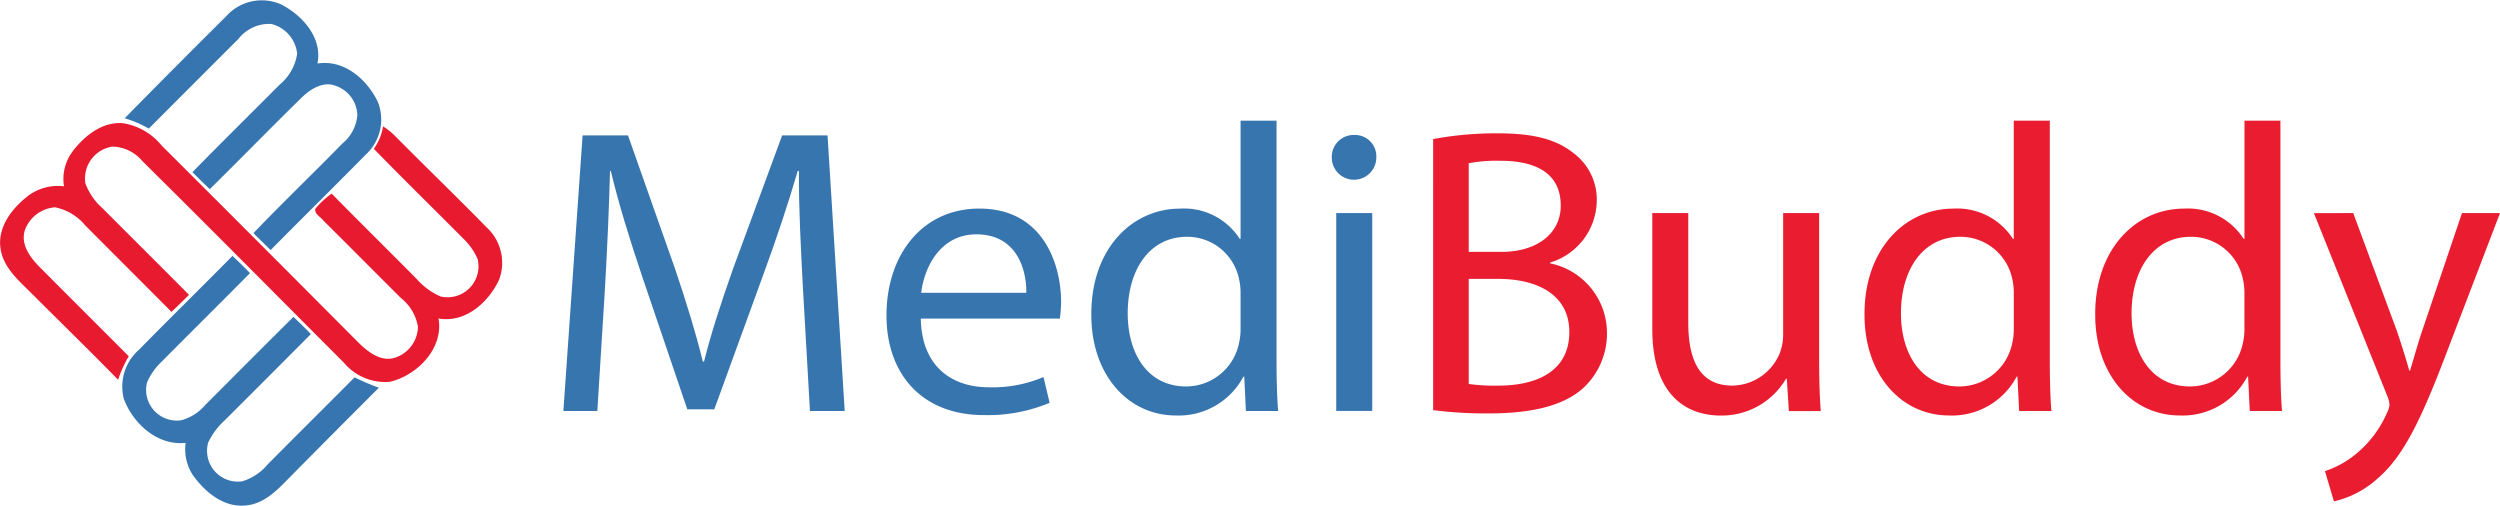 <svg xmlns="http://www.w3.org/2000/svg" width="228.208" height="46.16"><defs><style>.prefix__cls-1{fill:#3675b0}.prefix__cls-3{fill:#3775af}.prefix__cls-4{fill:#ea1c30}</style></defs><g id="prefix__Artwork_7" data-name="Artwork 7" transform="translate(-50 -29)"><g id="prefix__Group_5" data-name="Group 5" transform="translate(50 29)"><path id="prefix__Path_1" d="M72.142 30.454a4.35 4.35 0 014.951-1.065c1.965.98 3.834 3.066 3.351 5.411 2.415-.391 4.514 1.429 5.5 3.476a4.328 4.328 0 01-1.113 4.859c-2.868 2.917-5.786 5.782-8.661 8.692q-.788-.768-1.566-1.547c2.66-2.783 5.446-5.447 8.137-8.2a3.716 3.716 0 001.346-2.593 2.926 2.926 0 00-1.955-2.644c-1.175-.469-2.352.3-3.163 1.1-2.812 2.75-5.551 5.568-8.354 8.324q-.8-.768-1.584-1.547c2.635-2.7 5.329-5.341 7.99-8.019a4.485 4.485 0 001.571-2.8 3.126 3.126 0 00-2.359-2.713 3.553 3.553 0 00-2.99 1.35q-4.1 4.1-8.193 8.2a10.343 10.343 0 00-2.2-.943q4.621-4.7 9.3-9.346" class="prefix__cls-1" data-name="Path 1" transform="translate(-51.467 -29)"/><path id="prefix__Path_2" d="M56.664 44.215c1.09-1.4 2.707-2.691 4.586-2.517a5.7 5.7 0 013.5 2.03q8.964 8.938 17.887 17.91c.9.894 2.122 1.909 3.476 1.443a3.04 3.04 0 002.04-2.786 4.205 4.205 0 00-1.544-2.632c-2.369-2.352-4.711-4.728-7.086-7.073-.246-.351-.832-.587-.74-1.083a7.959 7.959 0 011.492-1.384c2.569 2.612 5.178 5.18 7.753 7.783a6.24 6.24 0 002.191 1.606A2.825 2.825 0 0093.6 54.1a5.634 5.634 0 00-1.274-1.837c-2.727-2.746-5.5-5.457-8.2-8.229a4.961 4.961 0 00.844-2.046 5.874 5.874 0 011.044.824c2.773 2.806 5.621 5.543 8.381 8.365a4.406 4.406 0 011.179 4.77c-.956 2.083-3.091 4.017-5.545 3.571.482 2.732-1.929 5.182-4.436 5.782a4.92 4.92 0 01-4.2-1.744c-6.131-6.14-12.234-12.307-18.4-18.406a3.7 3.7 0 00-2.717-1.324 2.948 2.948 0 00-2.487 3.338 5.548 5.548 0 001.545 2.273c2.637 2.641 5.288 5.273 7.92 7.924q-.788.788-1.6 1.556c-2.615-2.634-5.247-5.256-7.868-7.887a4.814 4.814 0 00-2.757-1.659 3.178 3.178 0 00-2.762 2.1c-.4 1.307.485 2.471 1.344 3.347 2.71 2.724 5.43 5.431 8.143 8.151a10.662 10.662 0 00-.973 2.145c-2.661-2.72-5.388-5.374-8.078-8.062-1.136-1.11-2.438-2.286-2.661-3.952-.269-1.961 1.094-3.686 2.565-4.806a4.543 4.543 0 013.236-.841 4.179 4.179 0 01.828-3.239" data-name="Path 2" transform="translate(-50 -30.448)" fill="#e81a2f"/><path id="prefix__Path_3" d="M64.133 63.928c2.812-2.878 5.7-5.687 8.518-8.558a42.363 42.363 0 011.6 1.571c-2.674 2.713-5.388 5.391-8.072 8.095a5.771 5.771 0 00-1.321 1.882 2.8 2.8 0 003.117 3.456 4.325 4.325 0 002.185-1.385c2.688-2.685 5.361-5.382 8.062-8.052a50.128 50.128 0 011.593 1.57q-3.941 3.958-7.893 7.9a6.322 6.322 0 00-1.486 2.01 2.808 2.808 0 003.111 3.528 4.883 4.883 0 002.33-1.55c2.628-2.658 5.289-5.286 7.921-7.937a22.6 22.6 0 002.22.946q-4.119 4.115-8.216 8.259c-1.081 1.11-2.286 2.348-3.922 2.486-2.047.22-3.794-1.265-4.889-2.842a4.355 4.355 0 01-.614-2.867c-2.566.272-4.79-1.749-5.641-4.025a4.477 4.477 0 011.393-4.488" class="prefix__cls-1" data-name="Path 3" transform="translate(-51.434 -32.011)"/><path id="prefix__Path_4" d="M129.934 57.06c-.187-3.509-.411-7.727-.374-10.862h-.112c-.858 2.949-1.9 6.084-3.173 9.555l-4.442 12.206h-2.463l-4.07-11.981c-1.195-3.546-2.2-6.793-2.912-9.779h-.075c-.074 3.135-.261 7.353-.485 11.123l-.671 10.787h-3.1l1.754-25.158h4.143l4.293 12.168c1.045 3.1 1.9 5.86 2.538 8.473h.112c.634-2.538 1.531-5.3 2.65-8.473l4.48-12.168h4.143l1.568 25.158h-3.173z" class="prefix__cls-3" data-name="Path 4" transform="translate(-56.63 -30.593)"/><path id="prefix__Path_5" d="M144.486 60.535c.074 4.441 2.911 6.271 6.2 6.271a11.863 11.863 0 005-.934l.56 2.352a14.629 14.629 0 01-6.009 1.12c-5.562 0-8.884-3.658-8.884-9.107s3.209-9.743 8.473-9.743c5.9 0 7.466 5.189 7.466 8.511a12.634 12.634 0 01-.112 1.531zm9.63-2.352c.037-2.091-.858-5.338-4.554-5.338-3.322 0-4.778 3.061-5.038 5.338z" class="prefix__cls-3" data-name="Path 5" transform="translate(-60.432 -31.454)"/><path id="prefix__Path_6" d="M179.37 41.434V63.27c0 1.6.036 3.433.149 4.666h-2.949l-.149-3.136h-.075a6.682 6.682 0 01-6.159 3.546c-4.367 0-7.726-3.695-7.726-9.182-.038-6.009 3.7-9.7 8.1-9.7a6.041 6.041 0 015.45 2.762h.074V41.434zm-3.285 15.789a5.815 5.815 0 00-.149-1.381 4.831 4.831 0 00-4.741-3.807c-3.4 0-5.412 2.986-5.412 6.98 0 3.658 1.792 6.682 5.338 6.682a4.939 4.939 0 004.815-3.92 5.723 5.723 0 00.149-1.418z" class="prefix__cls-3" data-name="Path 6" transform="translate(-62.842 -30.42)"/><path id="prefix__Path_7" d="M191.307 44.961a2.034 2.034 0 01-4.069 0 2 2 0 012.053-2.052 1.949 1.949 0 012.015 2.052m-3.658 5.077h3.285V68.1h-3.285z" class="prefix__cls-3" data-name="Path 7" transform="translate(-65.671 -30.588)"/><path id="prefix__Path_8" d="M197.688 43.263a31.483 31.483 0 015.935-.523c3.248 0 5.338.56 6.906 1.829a5.275 5.275 0 012.091 4.441 5.972 5.972 0 01-4.255 5.524v.075a6.485 6.485 0 015.189 6.309 6.785 6.785 0 01-2.128 5.038c-1.755 1.605-4.592 2.352-8.7 2.352a37.883 37.883 0 01-5.039-.3zm3.248 10.3h2.949c3.433 0 5.45-1.792 5.45-4.218 0-2.949-2.24-4.1-5.525-4.1a13.971 13.971 0 00-2.874.223zm0 12.057a17.407 17.407 0 002.725.149c3.359 0 6.457-1.231 6.457-4.89 0-3.433-2.948-4.852-6.495-4.852h-2.687z" class="prefix__cls-4" data-name="Path 8" transform="translate(-66.865 -30.569)"/><path id="prefix__Path_9" d="M235.5 64.1c0 1.867.037 3.51.15 4.928h-2.912l-.188-2.949h-.074a6.8 6.8 0 01-5.973 3.36c-2.836 0-6.233-1.568-6.233-7.914V50.957h3.285v10c0 3.434 1.045 5.749 4.03 5.749a4.749 4.749 0 004.331-2.987 4.814 4.814 0 00.3-1.679V50.957h3.284z" class="prefix__cls-4" data-name="Path 9" transform="translate(-69.444 -31.507)"/><path id="prefix__Path_10" d="M259.053 41.434V63.27c0 1.6.037 3.433.149 4.666h-2.948L256.1 64.8h-.074a6.683 6.683 0 01-6.159 3.546c-4.367 0-7.727-3.695-7.727-9.182-.037-6.009 3.7-9.7 8.1-9.7a6.042 6.042 0 015.45 2.762h.074V41.434zm-3.285 15.789a5.817 5.817 0 00-.15-1.381 4.83 4.83 0 00-4.741-3.807c-3.4 0-5.411 2.986-5.411 6.98 0 3.658 1.791 6.682 5.338 6.682a4.938 4.938 0 004.814-3.92 5.722 5.722 0 00.15-1.418z" class="prefix__cls-4" data-name="Path 10" transform="translate(-71.941 -30.42)"/><path id="prefix__Path_11" d="M282.819 41.434V63.27c0 1.6.037 3.433.149 4.666h-2.948l-.15-3.136h-.07a6.683 6.683 0 01-6.159 3.546c-4.367 0-7.727-3.695-7.727-9.182-.037-6.009 3.7-9.7 8.1-9.7a6.041 6.041 0 015.45 2.762h.074V41.434zm-3.285 15.789a5.817 5.817 0 00-.15-1.381 4.83 4.83 0 00-4.741-3.807c-3.4 0-5.411 2.986-5.411 6.98 0 3.658 1.791 6.682 5.338 6.682a4.938 4.938 0 004.814-3.92 5.722 5.722 0 00.15-1.418z" class="prefix__cls-4" data-name="Path 11" transform="translate(-74.655 -30.42)"/><path id="prefix__Path_12" d="M292.038 50.957l3.956 10.676a67.757 67.757 0 011.157 3.695h.075c.336-1.082.709-2.463 1.157-3.77l3.583-10.6h3.471l-4.927 12.878c-2.352 6.2-3.957 9.368-6.2 11.309a8.89 8.89 0 01-4.031 2.128l-.821-2.762a8.716 8.716 0 002.874-1.6 9.971 9.971 0 002.762-3.658 2.373 2.373 0 00.261-.784 2.848 2.848 0 00-.224-.858l-6.681-16.648z" class="prefix__cls-4" data-name="Path 12" transform="translate(-77.229 -31.507)"/></g></g></svg>